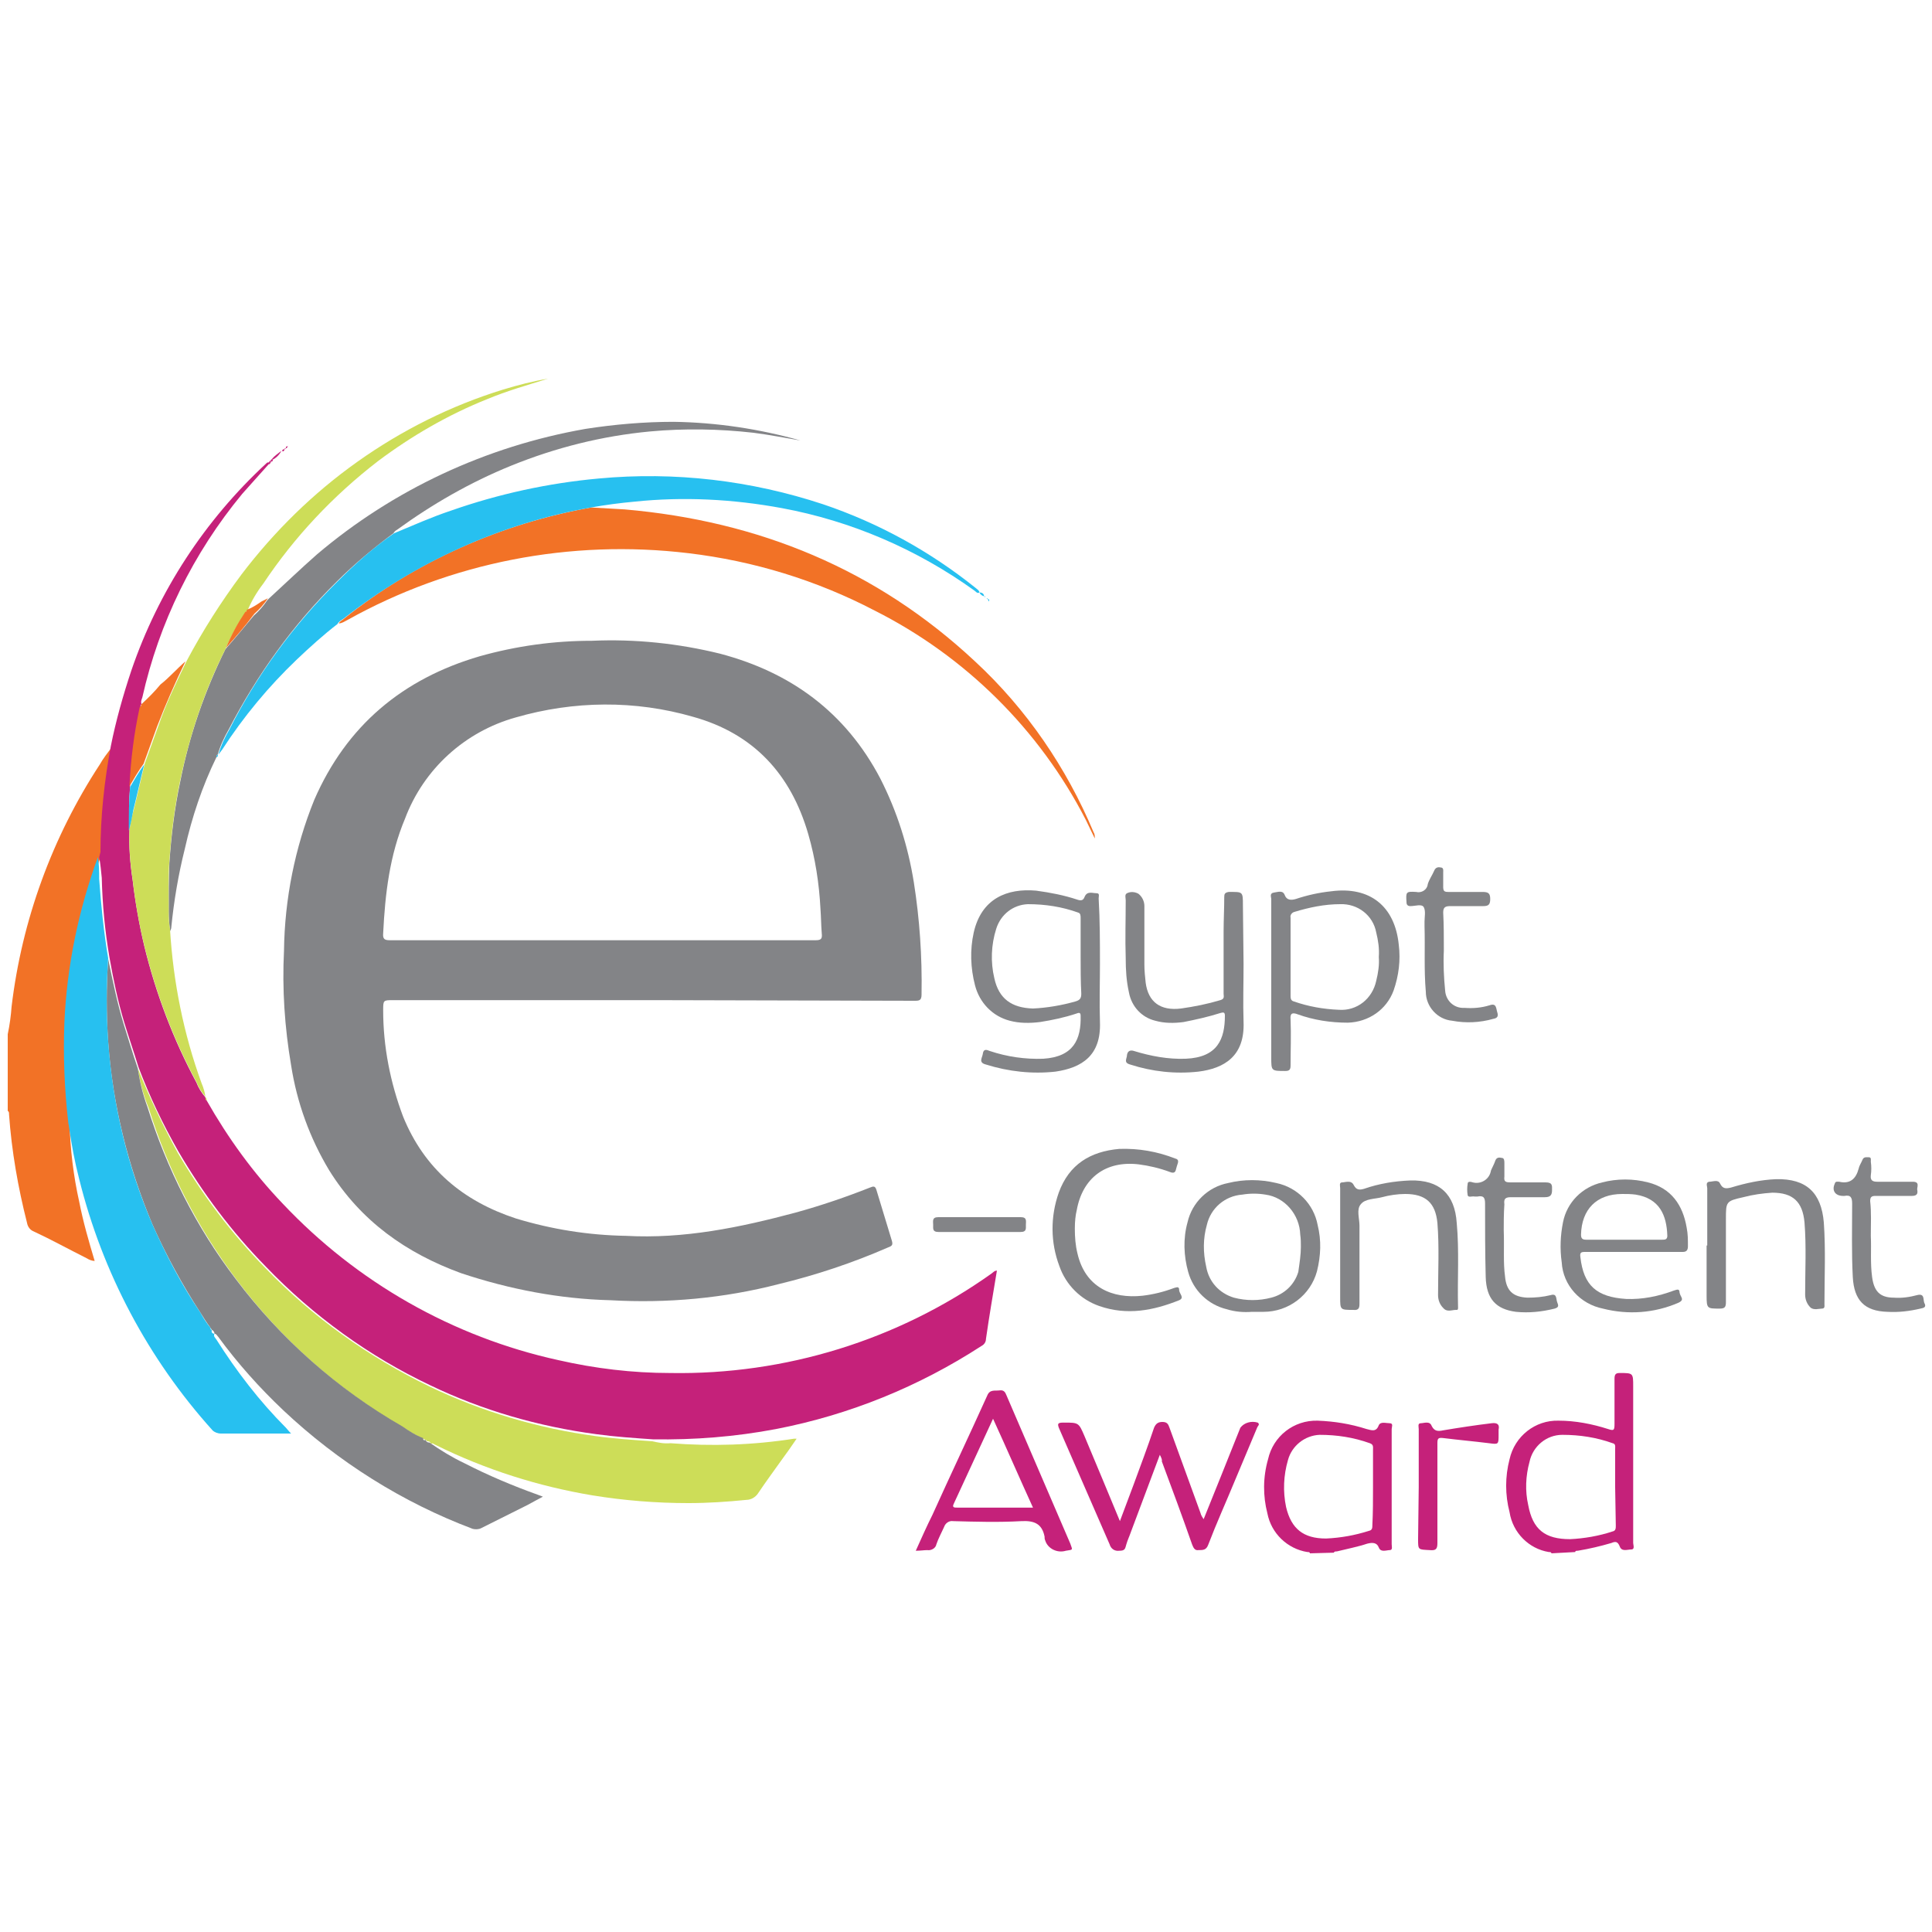 <svg enable-background="new 0 0 300 300" viewBox="0 0 300 300" xmlns="http://www.w3.org/2000/svg"><g opacity=".98"><path d="m10.8 174.3c.1 4.1.6 8.3 1.5 12.3.6 3.1 1.5 6.2 2.4 9.2-.4 0-.9-.2-1.2-.4-2.8-1.4-5.5-2.9-8.3-4.2-.5-.2-.9-.7-1-1.3-1.4-5.5-2.4-11.2-2.8-16.9 0-.2 0-.4-.2-.5v-11.9c.3-1.4.5-2.9.6-4.3 1.6-13.4 6.3-26.3 13.7-37.6.5-.9 1.2-1.8 1.9-2.7-1 5.4-1.6 10.8-1.6 16.3 0 .3-.1.5-.2.8-3 8.3-4.8 16.9-5.2 25.7-.4 5.1-.2 10.3.4 15.5z" fill="#f26f22"/><path d="m240.9 241.2c0-.2-.2-.2-.4-.2-3.1-.5-5.6-3-6.1-6.2-.7-2.7-.7-5.5 0-8.2.8-3.6 4-6.1 7.6-6 2.6 0 5.2.5 7.7 1.3.9.3 1 .2 1-.8 0-2.3 0-4.6 0-7 0-.7.2-.9.8-.9 2.1 0 2.1 0 2.1 2.1v24.3c0 .3.3 1-.3 1s-1.5.4-1.8-.5c-.3-.7-.6-.8-1.3-.5-1.7.5-3.4.9-5.2 1.2-.2 0-.4 0-.4.2zm9.9-10.3v-5.9c0-.4.1-.8-.4-.9-2.5-.9-5.1-1.3-7.8-1.3-2.5 0-4.6 1.8-5.1 4.2-.6 2.2-.7 4.5-.2 6.7.7 3.8 2.6 5.3 6.5 5.3 2.2-.1 4.5-.5 6.6-1.2.5-.1.5-.5.5-.9z" fill="#c41d77"/><path d="m203.4 241.2c0-.2-.2-.2-.4-.2-3.1-.5-5.6-2.9-6.2-6-.7-2.7-.7-5.6.1-8.4.8-3.6 4-6.1 7.7-6 2.6.1 5.1.5 7.6 1.3.8.2 1.5.5 1.9-.6.3-.6 1.1-.3 1.7-.3s.3.6.3.9v17.9c0 .3.2.9-.3.9s-1.4.4-1.7-.4-1-.8-1.8-.6c-1.5.5-3.1.8-4.7 1.2-.2 0-.4 0-.5.2zm9.8-10.3c0-2 0-3.9 0-5.8 0-.4.1-.8-.5-1-2.5-.9-5.1-1.3-7.8-1.3-2.3.1-4.3 1.7-4.9 3.9-.7 2.4-.8 4.9-.3 7.3.8 3.4 2.7 4.9 6.2 4.9 2.3-.1 4.5-.5 6.7-1.2.5-.1.5-.5.5-.9.1-1.9.1-3.9.1-5.9z" fill="#c41d77"/><path d="m101.2 155.3h-40.1c-1.6 0-1.6 0-1.6 1.6 0 5.6 1.1 11.2 3.1 16.5 3.3 8.1 9.3 13.1 17.5 15.8 5.6 1.7 11.3 2.6 17.1 2.7 9 .5 17.7-1.3 26.3-3.6 4-1.1 7.8-2.4 11.6-3.9.5-.2.8-.3 1 .4.8 2.6 1.6 5.3 2.4 7.9.2.7-.1.8-.6 1-5.5 2.4-11.2 4.3-17 5.7-8.5 2.2-17.3 3-26.1 2.5-7.9-.2-15.7-1.7-23.2-4.2-8.5-3.1-15.6-8.1-20.5-16-3-5-5-10.5-5.9-16.3-1-5.9-1.4-11.8-1.1-17.8.1-8 1.7-16 4.7-23.4 5-11.5 13.7-18.8 25.7-22.3 5.7-1.6 11.5-2.4 17.4-2.4 6.7-.3 13.4.4 19.9 2 11 2.9 19.5 9.1 24.9 19.4 2.6 5.1 4.3 10.5 5.2 16.1.9 5.7 1.3 11.5 1.2 17.4 0 .9-.3 1-1 1zm-7.8-9.3h10.4 22.8c.9 0 1.1-.2 1-1.1-.1-1.2-.1-2.5-.2-3.8-.2-3.9-.8-7.8-1.9-11.6-2.7-9.3-8.5-15.6-17.9-18.2-9-2.6-18.5-2.5-27.5.1-7.9 2.2-14.3 8-17.2 15.7-2.4 5.7-3.1 11.7-3.4 17.8-.1 1 .3 1.1 1.1 1.1z" fill="#818285"/><path d="m15.4 133.1c.1-.3.1-.5.2-.8 0-5.5.6-11 1.6-16.4.8-4 1.9-7.9 3.2-11.8 4.2-12.3 11.4-23.3 20.9-32.1.1-.1.2-.2.3-.2l.2.2c-1.4 1.6-2.8 3.1-4.2 4.7-7.6 9.2-12.9 20-15.5 31.6-.1.3-.3.7-.1 1.1-.3 0-.1.2-.2.4-.9 4.1-1.4 8.2-1.6 12.3-.2 2.3-.2 4.5-.1 6.8-.1 2.6.1 5.2.5 7.8.4 3.4 1 6.8 1.8 10.2 1.8 7.4 4.5 14.5 8.1 21.2.3.8.8 1.6 1.4 2.3 0 .2.1.4.2.5 3.3 5.8 7.2 11.2 11.8 16 11.5 12.2 26.4 20.7 42.8 24.3 5.7 1.3 11.5 2 17.4 2 17.8.3 35.3-5.1 49.8-15.4.3-.2.5-.5.9-.5-.6 3.6-1.2 7.1-1.7 10.6 0 .5-.3.9-.7 1.1-9.7 6.3-20.5 10.7-31.9 12.9-6.3 1.2-12.7 1.7-19.1 1.6-2.9-.2-5.9-.4-8.8-.8-9-1.2-17.7-3.7-25.8-7.6-9.5-4.5-18.2-10.8-25.5-18.4-5.3-5.4-9.8-11.4-13.6-17.9-2.4-4.2-4.5-8.6-6.2-13.1-.7-2.3-1.5-4.6-2.2-6.9-1-3.3-1.7-6.7-2.3-10.1-.7-4.1-1.1-8.2-1.2-12.4-.1-1-.2-2.1-.4-3.2z" fill="#c41d77"/><path d="m21.4 165.9c1.8 4.5 3.9 8.9 6.2 13.1 3.8 6.5 8.3 12.5 13.6 17.9 7.3 7.6 16 13.8 25.5 18.4 8.1 3.9 16.9 6.5 25.8 7.7 2.9.4 5.9.6 8.8.8.9.2 1.8.4 2.8.3 6.4.5 12.8.3 19.2-.7h.4c-.8 1.2-1.6 2.3-2.4 3.4-1.2 1.7-2.4 3.3-3.6 5.1-.4.6-1.1 1-1.8 1-3 .3-6 .5-9 .5-5 0-10-.4-14.9-1.2-8.4-1.4-16.6-4-24.3-7.8-.3-.1-.5-.4-.8-.2-.1-.4-.3-.4-.6-.4 0-.2-.3-.2-.4-.3-1.1-.5-2.2-1.1-3.2-1.8-10.1-5.8-18.9-13.6-25.9-22.9-6.1-8.1-10.7-17.1-13.7-26.7-.9-2.2-1.4-4.2-1.7-6.2z" fill="#ccdc55"/><path d="m21.4 165.9c.3 2.1.8 4.1 1.5 6 3 9.6 7.6 18.7 13.7 26.7 7 9.3 15.8 17.1 25.9 22.9 1 .7 2.1 1.4 3.2 1.8 0 .3.1.4.4.3.1.3.3.4.6.4 1.7 1.2 3.5 2.3 5.4 3.2 3.7 1.9 7.5 3.5 11.4 4.9l.8.3c-.9.5-1.7.9-2.4 1.3-2.4 1.2-4.8 2.4-7.2 3.6-.4.2-.9.2-1.3.1-10.9-4.1-20.9-10.4-29.4-18.4-3.7-3.5-7.1-7.3-10.1-11.4-.2-.2-.3-.5-.6-.5 0-.3-.2-.5-.4-.6l-.2-.3c-.6-.8-1.1-1.6-1.6-2.4-2.8-4.3-5.3-8.9-7.4-13.6-3.8-9-6.2-18.6-6.9-28.4-.3-4.3-.3-8.6 0-12.9.7 3.4 1.4 6.8 2.4 10.1.7 2.2 1.4 4.6 2.2 6.9z" fill="#818285"/><path d="m16.8 148.8c-.3 4.3-.3 8.6 0 12.9.7 9.8 3 19.4 6.9 28.5 2.1 4.7 4.5 9.3 7.4 13.6.5.9 1 1.7 1.6 2.4 0 .2 0 .3.2.3-.1.3 0 .6.4.6-.2.4.1.6.3.9 3.1 4.9 6.7 9.6 10.8 13.7.2.2.4.5.8.9h-1.9c-3 0-6 0-9 0-.5 0-1-.2-1.3-.5-10-11.1-17.1-24.5-20.7-39-.7-2.7-1.2-5.4-1.6-8.2 0-.2-.1-.4-.1-.6-.6-5.2-.8-10.4-.6-15.6.4-8.8 2.2-17.4 5.2-25.6.2 1.1.2 2.3.2 3.4.3 4.1.7 8.2 1.4 12.3z" fill="#23bff0"/><path d="m91.8 78.8c1.7.1 3.5.2 5.2.3 20.8 1.8 39.1 9.3 54.4 23.6 8 7.4 14.2 16.5 18.4 26.5.2.3.2.6.2 1l-1.4-2.9c-7.2-14-18.7-25.4-32.8-32.5-9-4.7-18.8-7.7-28.9-8.9-18.3-2.2-36.9 1.4-53 10.4-.4.2-.8.5-1.3.5.2-.4.6-.5.9-.8 11-8.8 24.3-14.7 38.3-17.2z" fill="#f26f22"/><path d="m41.8 92.9c2.4-2.2 4.9-4.6 7.4-6.8 11.9-10.1 26.3-16.8 41.7-19.5 4.5-.7 9.1-1.1 13.7-1.1 6.7.1 13.3 1.1 19.7 2.9-2.4-.4-4.9-.9-7.3-1.2-5.3-.6-10.7-.7-16.1-.2-7.4.7-14.6 2.5-21.5 5.3-6.4 2.6-12.3 6-17.8 10-.2.1-.4.3-.5.5-3.1 2.3-6.1 4.8-8.8 7.5-6.8 6.7-12.4 14.5-16.8 23-.7 1.2-1.3 2.5-1.7 3.9-.2 0-.2.3-.2.4-2.2 4.5-3.8 9.3-4.9 14.2-1 4-1.7 8.1-2.1 12.2 0 .2-.1.4-.2.6-.1-1-.2-2-.2-3 0-2.6 0-5.1.1-7.6.3-4.3.8-8.5 1.7-12.7 1.4-7.1 3.8-14 7-20.5 1.5-1.7 3-3.5 4.4-5.2.8-.7 1.5-1.5 2.1-2.4z" fill="#818285"/><path d="m33.9 117.2c.4-1.4 1-2.7 1.7-3.9 4.3-8.5 10-16.3 16.8-23 2.7-2.7 5.6-5.3 8.8-7.5 2.9-1.2 5.8-2.5 8.8-3.5 7.4-2.6 15.2-4.3 23-5 11.8-1.1 23.6.3 34.8 4 8.6 2.9 16.6 7.3 23.7 13 .2.2.5.3.6.7-.4.2-.5-.1-.8-.3-8.9-6.4-19.1-10.8-29.9-12.8-7.6-1.4-15.3-1.8-22.9-1-2.2.2-4.5.5-6.7.9-14.1 2.5-27.3 8.5-38.5 17.3-.3.2-.7.4-.9.8-2.2 1.7-4.3 3.6-6.3 5.5-4.4 4.2-8.3 8.9-11.6 14-.2.3-.4.5-.6.8z" fill="#23bff0"/><path d="m35.1 100.6c-3.3 6.5-5.6 13.4-7.1 20.5-.9 4.2-1.4 8.4-1.7 12.6-.2 2.5-.1 5.1-.1 7.6 0 1 0 2 .2 3 .5 8.2 2.1 16.2 4.9 23.9.3.7.5 1.4.6 2.1-.6-.7-1.1-1.5-1.4-2.3-3.6-6.7-6.3-13.8-8.1-21.2-.8-3.3-1.4-6.7-1.8-10.2-.4-2.6-.6-5.2-.5-7.8.2-1.1.4-2.2.7-3.2.6-2.4 1.1-4.7 1.7-7.1l2.1-5.8c1.2-3.5 2.8-6.8 4.4-10.1 2.5-4.7 5.3-9.1 8.5-13.4 5.1-6.7 11.1-12.6 18-17.5s14.5-8.7 22.6-11.2c2.3-.7 4.6-1.3 7-1.7-3.2 1-6.4 1.9-9.5 3.2-6 2.4-11.7 5.7-16.9 9.6-7 5.4-13 11.8-17.8 19-1 1.3-1.9 2.8-2.5 4.3-.2 0-.2.1-.2.3-1.3 1.6-2.3 3.5-3.1 5.4z" fill="#ccdc55"/><path d="m170.8 149.7c0 3-.1 6 0 9 .2 5.2-2.8 7.1-6.9 7.7-3.6.4-7.3 0-10.8-1.1-1.2-.3-.6-1-.5-1.6.1-.9.6-.7 1.1-.5 2.7.9 5.5 1.3 8.3 1.2 4.7-.3 5.9-3 5.8-6.7 0-.6-.4-.4-.7-.3-1.8.6-3.7 1-5.6 1.3-1.6.2-3.2.2-4.7-.2-2.7-.7-4.7-2.8-5.4-5.5s-.8-5.5-.2-8.2c1.2-5.3 5.2-6.9 9.7-6.5 2.2.3 4.3.7 6.4 1.4.6.2.9.1 1.1-.4.4-1 1.2-.6 1.9-.6.5 0 .3.5.3.8.2 3.4.2 6.9.2 10.2zm-3-1.2v-5.9c0-.4 0-.8-.4-.9-2.5-.9-5.1-1.3-7.8-1.3-2.3.1-4.2 1.6-4.9 3.8-.8 2.5-.9 5.2-.3 7.7.7 3.2 2.7 4.6 6 4.7 2.2-.1 4.5-.5 6.6-1.1.7-.2.9-.5.9-1.2-.1-2-.1-3.9-.1-5.8z" fill="#818285"/><path d="m180.1 225.9-4.5 12c-.2.6-.5 1.2-.7 1.9s-.2 1-1.1 1c-.7.1-1.3-.3-1.5-1-2.6-6-5.2-11.9-7.8-17.9-.4-.9-.2-1 .7-1 2.3 0 2.3 0 3.2 2.1 1.8 4.3 3.6 8.6 5.5 13.2l2.1-5.6c1.1-3 2.2-5.9 3.2-8.9.3-.7.7-.9 1.3-.9.7 0 .9.3 1.1.9 1.6 4.4 3.2 8.8 4.8 13.2.1.4.3.7.5 1l2.7-6.7 3-7.5c.6-.8 1.7-1.1 2.7-.8.4.3 0 .5-.1.8l-3.4 8.1c-1.4 3.4-2.9 6.7-4.2 10.1-.3.8-.8.8-1.5.8-.6.1-.8-.4-1-.9-1.5-4.3-3.1-8.6-4.7-12.9.1-.2-.1-.6-.3-1z" fill="#c41d77"/><path d="m193.1 149.7c0 3-.1 6 0 9 .2 5.3-3 7.2-7 7.7-3.6.4-7.2 0-10.6-1.1-1.1-.3-.5-.9-.5-1.5.1-.6.5-.8 1.1-.6 2.6.8 5.3 1.3 8 1.2 5-.2 6.1-3.1 6.1-6.7 0-.6-.3-.5-.7-.4-1.9.6-3.7 1-5.7 1.4-1.5.2-3 .2-4.4-.2-2.1-.5-3.7-2.2-4.1-4.4-.4-1.8-.5-3.5-.5-5.3-.1-3 0-6 0-9 0-.4-.2-.9.2-1.1.6-.3 1.3-.2 1.8.1.6.5.9 1.2.9 1.9v9.1c0 .9.1 1.9.2 2.8.4 3 2.3 4.4 5.5 4 2.1-.3 4.1-.7 6.1-1.3.7-.2.5-.6.5-1 0-3.2 0-6.4 0-9.6 0-1.8.1-3.6.1-5.4 0-.5.1-.7.7-.8 2.2 0 2.2-.1 2.2 2.1z" fill="#818285"/><path d="m197.4 152.4c0-4.3 0-8.5 0-12.8 0-.3-.3-.9.4-1s1.4-.4 1.7.4 1 .8 1.7.6c1.8-.6 3.6-1 5.5-1.2 6-.8 9.9 2.3 10.5 8.3.3 2.4 0 4.8-.8 7.1-1.1 3-3.9 4.9-7.1 5-2.7 0-5.3-.4-7.8-1.3-.8-.3-1.2-.2-1.1.8.1 2.4 0 4.8 0 7.1 0 .6-.1.9-.8.9-2.2 0-2.2 0-2.2-2.1zm16.7-3.8c.1-1.3-.1-2.6-.4-3.8-.5-2.7-2.9-4.5-5.6-4.4-2.4 0-4.8.5-7.1 1.2-.4.1-.7.5-.6.9v12.2c0 .4.1.7.5.8 2.3.8 4.6 1.2 7 1.3 2.8.2 5.2-1.7 5.8-4.5.3-1.2.5-2.5.4-3.7z" fill="#818285"/><path d="m142.2 240.8c.9-2 1.7-3.8 2.6-5.6 2.8-6.2 5.7-12.3 8.5-18.5.4-1 1.2-.7 1.9-.8s.9.3 1.1.8c3.3 7.7 6.6 15.3 9.9 23 .4 1.1.4.9-.7 1.1-1.3.4-2.8-.3-3.2-1.6-.1-.2-.1-.4-.1-.6-.4-2-1.6-2.5-3.6-2.4-3.5.2-7 .1-10.6 0-.6-.1-1.2.3-1.4.9-.4.9-.9 1.8-1.2 2.7-.1.6-.8 1-1.4.9-.5 0-1.1.1-1.8.1zm12-20.5-6.1 13.2c-.3.6.1.6.5.6h11.8c-2.1-4.6-4-9-6.2-13.8z" fill="#c41d77"/><g fill="#818285"><path d="m253.7 194.4c-2.5 0-5 0-7.6 0-.6 0-.8.1-.7.8.5 4.4 2.5 6.2 7.1 6.5 2.5.1 5-.4 7.4-1.3.4-.1.9-.4.9.3.1.7.9 1.1-.2 1.6-3.7 1.6-7.8 1.9-11.7.9-3.5-.7-6.2-3.6-6.4-7.2-.3-2.1-.2-4.2.2-6.2.6-3.1 3-5.5 6.1-6.2 2.3-.6 4.8-.6 7.1 0 3.6.9 5.4 3.5 6 7 .2 1 .2 1.9.2 2.9 0 .6-.2.9-.8.9-2.5 0-5 0-7.6 0zm-1.5-1.9h5.9c.4 0 .8 0 .8-.6-.1-3.2-1.2-5.8-4.9-6.4-.7-.1-1.4-.1-2.1-.1-4 0-6.3 2.4-6.4 6.3 0 .6.2.8.8.8z"/><path d="m194.4 203.7c-1.3.1-2.6 0-3.9-.4-2.9-.7-5.2-2.9-6-5.8-.7-2.5-.8-5.2-.1-7.7.7-3.1 3.2-5.5 6.3-6.1 2.4-.6 5-.6 7.5 0 3.3.7 5.8 3.3 6.4 6.5.6 2.4.5 4.8-.1 7.2-1 3.7-4.4 6.3-8.3 6.3-.6 0-1.3 0-1.8 0zm7.6-10.1c0-.6 0-1.2-.1-1.9-.1-3.1-2.4-5.8-5.4-6.2-1.2-.2-2.4-.2-3.6 0-2.7.2-4.9 2.1-5.5 4.7-.6 2.1-.6 4.3-.1 6.5.4 2.3 2 4.1 4.3 4.8 1.9.5 3.9.5 5.8 0 2-.5 3.6-2 4.2-4 .2-1.4.4-2.7.4-3.9z"/><path d="m208.1 193.4c0-3 0-5.9 0-8.9 0-.3-.2-.9.3-.9s1.4-.4 1.8.4.9.8 1.6.6c2.3-.8 4.7-1.2 7.2-1.3 4.5-.1 6.9 2.1 7.2 6.6.4 4.3.1 8.6.2 12.9 0 .2.1.7-.3.6-.7 0-1.4.4-2-.3-.5-.5-.8-1.2-.8-2 0-3.7.2-7.5-.1-11.2-.3-3.1-1.8-4.5-5-4.5-1.2 0-2.5.2-3.6.5s-2.6.2-3.3 1.1c-.7.8-.2 2.2-.2 3.3v12.1c0 .7-.1 1.1-1 1-2 0-2 0-2-2z"/><path d="m265.1 193.4c0-3 0-5.9 0-8.9 0-.3-.3-.9.3-1 .6 0 1.4-.4 1.7.3.4.8.9.8 1.7.6 2.3-.7 4.6-1.2 7-1.3 4.7-.1 7 2.1 7.4 6.7.3 4.2.1 8.5.1 12.7 0 .3.1.7-.4.7-.4 0-1.3.3-1.8-.2s-.8-1.2-.8-2c0-3.7.2-7.5-.1-11.2-.3-3.2-1.8-4.6-5-4.6-1.5.1-3 .3-4.5.7-2.7.6-2.7.7-2.7 3.4v12.9c0 .8-.2 1-1 1-1.9 0-2 0-2-2v-7.8z"/><path d="m166.9 190.8c0 1.3.1 2.6.4 3.8 1.2 5.3 5.4 7.1 10.1 6.6 1.7-.2 3.3-.6 4.9-1.2.4-.1.8-.3.8.3s.9 1.2 0 1.6c-4 1.6-8.1 2.4-12.4.9-2.9-1-5.2-3.3-6.2-6.2-1.4-3.7-1.4-7.7-.1-11.4 1.6-4.4 4.9-6.4 9.4-6.8 3-.1 5.9.4 8.7 1.5.4.1.5.3.4.7-.1.3-.2.6-.3 1-.1.5-.4.6-.9.4-1.6-.6-3.3-1-4.9-1.2-5.1-.6-8.7 2.1-9.6 7.1-.2.8-.3 1.8-.3 2.9z"/><path d="m224.2 147.6c-.1 2.1 0 4.2.2 6.2.1 1.6 1.4 2.8 3 2.7 1.3.1 2.6 0 3.9-.4 1.1-.4 1 .5 1.2 1.1s0 .9-.6 1c-2.1.6-4.3.7-6.4.3-2.3-.2-4.1-2.2-4.1-4.5-.3-3.4-.1-6.8-.2-10.2 0-.2 0-.5 0-.7 0-.7.2-1.6-.1-2.2s-1.3-.2-2.1-.2c-.4 0-.6-.2-.6-.6-.1-1.6-.1-1.7 1.5-1.6.8.2 1.7-.3 1.8-1.2.2-.7.7-1.4 1-2.1.2-.5.6-.6 1-.5.5 0 .4.5.4.8v2.2c0 .7.2.8.8.8h5.3c.9 0 1.2.2 1.2 1.1s-.3 1.1-1.1 1.1c-1.7 0-3.4 0-5.1 0-.8 0-1.1.2-1.1 1 .1 1.9.1 3.7.1 5.9z"/><path d="m290.5 191.9c.1 2.1-.1 4.2.2 6.4s1.2 3.2 3.4 3.2c1.2.1 2.5-.1 3.6-.4 1.2-.3.9.7 1.1 1.2.4.7-.1.8-.6.9-1.7.4-3.4.6-5.1.5-3.6-.1-5.2-1.8-5.4-5.4-.2-3.8-.1-7.6-.1-11.4 0-.9-.2-1.4-1.2-1.2h-.2c-1.2 0-1.8-.8-1.3-1.9.1-.4.4-.3.7-.3 1.7.4 2.6-.5 3-2 .1-.5.4-.9.6-1.4s.6-.4 1-.4.3.4.3.7c.1.7.1 1.4 0 2.1-.1.8.3 1 1 1h5.5c1.1 0 .7.7.7 1.2.1.5.1 1-.8 1-1.9 0-3.8 0-5.7 0-.6 0-.8.2-.8.8.2 1.8.1 3.5.1 5.4z"/><path d="m233.5 191c.1 2.8-.1 5 .2 7.2.2 2.2 1.2 3.2 3.5 3.3 1.2 0 2.4-.1 3.6-.4 1-.3.8.6 1 1.1s.3.8-.4 1c-2 .5-4 .7-6 .5-3.1-.4-4.6-2-4.7-5.4-.1-3.8-.1-7.6-.1-11.4 0-.9-.2-1.3-1.2-1.1-.1 0-.3 0-.4 0-.4-.1-1 .2-1.1-.2-.1-.6-.1-1.2 0-1.8 0-.4.5-.3.8-.2 1.1.3 2.3-.3 2.7-1.4 0-.1.1-.2.1-.4.2-.5.5-1 .7-1.6.2-.5.6-.5 1-.4.4 0 .4.5.4.8v2.1c-.1.8.2.9 1 .9h5.4c1.1 0 1 .5 1 1.2s-.2 1.1-1.1 1.1c-1.8 0-3.6 0-5.3 0-.9 0-1.1.3-1 1.1-.1 1.4-.1 3-.1 4z"/></g><path d="m220.3 230.9c0-3 0-6 0-9 0-.3-.2-.9.3-.9s1.4-.4 1.7.4c.4.8.9.9 1.8.7 2.4-.4 5-.8 7.5-1.1.8-.1 1.3.1 1.1 1v.8c0 1.5 0 1.5-1.5 1.3-2.4-.3-4.7-.5-7.1-.8-.8-.1-.9.1-.9.8v15.5c0 .9-.2 1.2-1.2 1.1-1.8-.1-1.8 0-1.8-1.7z" fill="#c41d77"/><path d="m28.8 102.7c-1.6 3.3-3.1 6.7-4.4 10.1l-2.1 5.8c-.8 1.1-1.5 2.3-2.2 3.5.2-4.1.7-8.2 1.6-12.3.2-.1.2-.2.2-.4 1.1-1 2.1-2 3-3.1 1.4-1.1 2.6-2.5 3.9-3.6z" fill="#f26f22"/><path d="m152 191.3c-2.1 0-4.2 0-6.3 0-.9 0-.8-.5-.8-1.1s-.2-1.2.8-1.2h12.8c1 0 .8.6.8 1.2s.1 1.1-.8 1.1c-2.2 0-4.4 0-6.5 0z" fill="#818285"/><path d="m35.1 100.6c.8-2 1.8-3.8 3-5.6.1 0 .3-.1.2-.3.8-.3 1.6-.8 2.3-1.3l1-.5c-.6.9-1.3 1.7-2.1 2.4-1.4 1.9-2.9 3.6-4.4 5.3z" fill="#f26f22"/><path d="m42.2 71.3c.4-.5 1-.9 1.5-1.3-.3.6-.8 1.1-1.4 1.4z" fill="#c41d77"/><path d="m44.4 69.6c-.1-.4.3-.2.4-.4l-.1.1c-.1.1-.1.3-.3.3z" fill="#c41d77"/><path d="m152.8 92.6c-.3-.1-.6-.3-.7-.6.4 0 .7.2.7.6z" fill="#23bff0"/><path d="m85.5 58.8h.2s-.1 0-.2 0z" fill="#ccdc55"/><path d="m33.6 117.6c0-.2 0-.4.2-.4.1.2 0 .3-.2.4z" fill="#23bff0"/><path d="m153.4 93c.1 0 .2.1.2.2v.1.1c-.1-.1-.2-.2-.2-.4.1 0 .1 0 0 0z" fill="#23bff0"/><path d="m32.1 170.9c-.2-.1-.2-.3-.2-.5.2.1.2.3.2.5z" fill="#ccdc55"/><path d="m43.8 70c.1-.2.2-.3.4-.2-.1.2-.2.4-.4.2z" fill="#c41d77"/><path d="m41.6 71.9.2-.2.2.2-.2.2z" fill="#c41d77"/><path d="m41.8 71.7.2-.2.1.2-.1.2z" fill="#c41d77"/><path d="m152.9 92.5.1.2c-.1.1-.1 0-.1-.2z" fill="#23bff0"/><path d="m41.8 92.9-.3.1z" fill="#f26f22"/><path d="m153.4 93h-.2l.1-.1z" fill="#23bff0"/><path d="m44.2 69.8c0-.2 0-.2.2-.2z" fill="#c41d77"/><path d="m42 71.5.2-.2.2.2-.2.2z" fill="#c41d77"/><path d="m20.2 122.2c.7-1.2 1.4-2.4 2.2-3.5-.6 2.4-1.1 4.7-1.7 7.1-.2 1.1-.4 2.2-.7 3.2 0-2.3 0-4.6.2-6.8z" fill="#23bff0"/></g></svg>